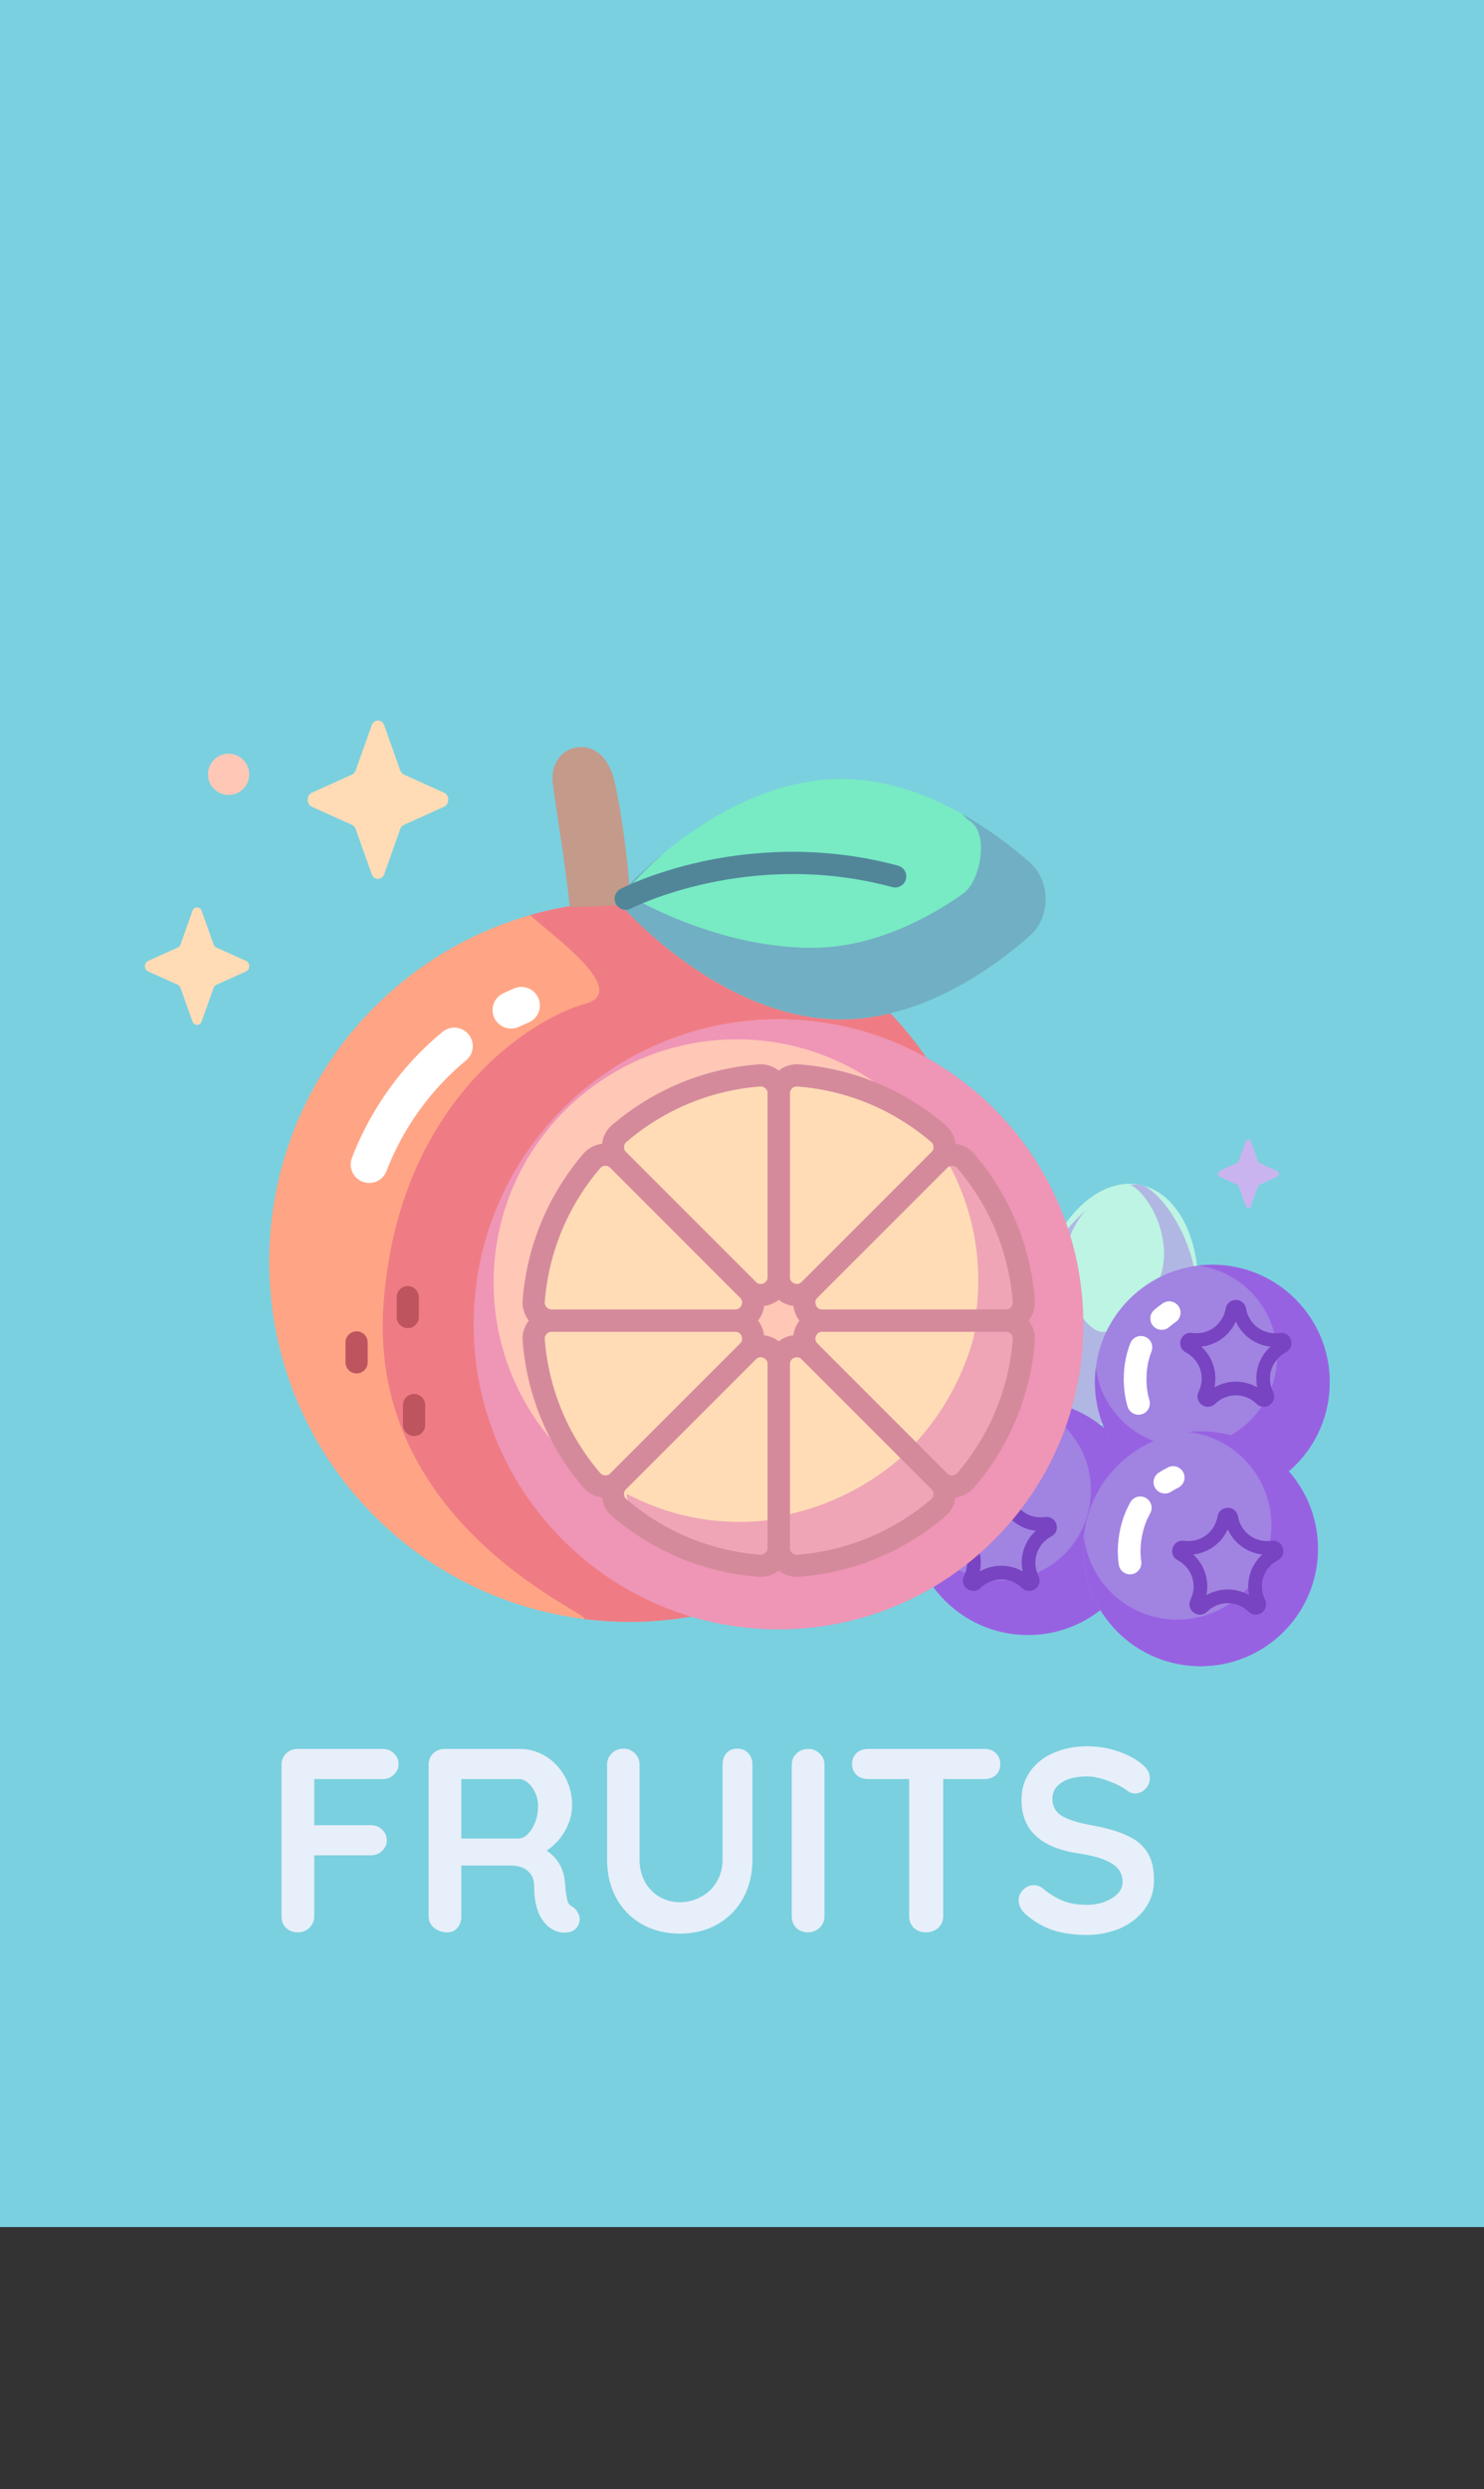 <svg width="136" height="228" viewBox="0 0 136 228" fill="none" xmlns="http://www.w3.org/2000/svg">
<rect x="0" y="0" width="136" height="228" fill="#333333" stroke="none"/>
<rect width="136" height="204" fill="#7AD0DF"/>
<path d="M28.8 162.96V167.184H33.984C34.4 167.184 34.744 167.32 35.016 167.592C35.304 167.848 35.448 168.184 35.448 168.6C35.448 168.952 35.304 169.264 35.016 169.536C34.744 169.808 34.4 169.944 33.984 169.944H28.8V175.536C28.8 175.952 28.648 176.304 28.344 176.592C28.056 176.864 27.712 177 27.312 177C26.864 177 26.496 176.864 26.208 176.592C25.936 176.32 25.8 175.968 25.8 175.536V161.664C25.8 161.248 25.936 160.904 26.208 160.632C26.496 160.344 26.848 160.2 27.264 160.2H35.064C35.48 160.2 35.824 160.336 36.096 160.608C36.384 160.864 36.528 161.2 36.528 161.616C36.528 161.968 36.384 162.28 36.096 162.552C35.824 162.824 35.48 162.96 35.064 162.96H28.8ZM52.453 174.648C52.661 174.776 52.821 174.944 52.933 175.152C53.061 175.36 53.125 175.576 53.125 175.8C53.125 176.088 53.029 176.352 52.837 176.592C52.597 176.88 52.229 177.024 51.733 177.024C51.349 177.024 50.997 176.936 50.677 176.76C49.525 176.104 48.949 174.768 48.949 172.752C48.949 172.176 48.757 171.72 48.373 171.384C48.005 171.048 47.469 170.88 46.765 170.88H42.277V175.536C42.277 175.968 42.157 176.32 41.917 176.592C41.693 176.864 41.389 177 41.005 177C40.541 177 40.133 176.864 39.781 176.592C39.445 176.304 39.277 175.952 39.277 175.536V161.664C39.277 161.248 39.413 160.904 39.685 160.632C39.973 160.344 40.325 160.2 40.741 160.2H47.653C48.485 160.2 49.269 160.424 50.005 160.872C50.741 161.32 51.325 161.936 51.757 162.72C52.205 163.504 52.429 164.384 52.429 165.36C52.429 166.16 52.213 166.944 51.781 167.712C51.349 168.464 50.789 169.064 50.101 169.512C51.109 170.216 51.661 171.16 51.757 172.344C51.805 172.6 51.829 172.848 51.829 173.088C51.893 173.584 51.957 173.944 52.021 174.168C52.085 174.376 52.229 174.536 52.453 174.648ZM47.533 168.408C47.821 168.408 48.101 168.272 48.373 168C48.645 167.728 48.869 167.368 49.045 166.92C49.221 166.456 49.309 165.96 49.309 165.432C49.309 164.984 49.221 164.576 49.045 164.208C48.869 163.824 48.645 163.52 48.373 163.296C48.101 163.072 47.821 162.96 47.533 162.96H42.277V168.408H47.533ZM67.564 160.176C67.98 160.176 68.316 160.312 68.572 160.584C68.828 160.856 68.956 161.208 68.956 161.64V170.328C68.956 171.656 68.676 172.832 68.116 173.856C67.556 174.88 66.772 175.68 65.764 176.256C64.756 176.832 63.604 177.12 62.308 177.12C61.012 177.12 59.852 176.832 58.828 176.256C57.82 175.68 57.036 174.88 56.476 173.856C55.916 172.832 55.636 171.656 55.636 170.328V161.64C55.636 161.224 55.78 160.88 56.068 160.608C56.356 160.32 56.724 160.176 57.172 160.176C57.556 160.176 57.892 160.32 58.18 160.608C58.468 160.88 58.612 161.224 58.612 161.64V170.328C58.612 171.096 58.78 171.784 59.116 172.392C59.452 172.984 59.9 173.44 60.46 173.76C61.036 174.08 61.652 174.24 62.308 174.24C62.996 174.24 63.636 174.08 64.228 173.76C64.836 173.44 65.316 172.984 65.668 172.392C66.036 171.784 66.22 171.096 66.22 170.328V161.64C66.22 161.208 66.34 160.856 66.58 160.584C66.82 160.312 67.148 160.176 67.564 160.176ZM75.558 175.536C75.558 175.952 75.406 176.304 75.102 176.592C74.798 176.864 74.446 177 74.046 177C73.614 177 73.254 176.864 72.966 176.592C72.694 176.304 72.558 175.952 72.558 175.536V161.664C72.558 161.248 72.702 160.904 72.99 160.632C73.278 160.344 73.646 160.2 74.094 160.2C74.494 160.2 74.838 160.344 75.126 160.632C75.414 160.904 75.558 161.248 75.558 161.664V175.536ZM90.207 160.2C90.639 160.2 90.991 160.328 91.263 160.584C91.535 160.84 91.671 161.176 91.671 161.592C91.671 162.008 91.535 162.344 91.263 162.6C90.991 162.84 90.639 162.96 90.207 162.96H86.439V175.536C86.439 175.952 86.287 176.304 85.983 176.592C85.679 176.864 85.303 177 84.855 177C84.407 177 84.039 176.864 83.751 176.592C83.463 176.304 83.319 175.952 83.319 175.536V162.96H79.551C79.119 162.96 78.767 162.832 78.495 162.576C78.223 162.32 78.087 161.984 78.087 161.568C78.087 161.168 78.223 160.84 78.495 160.584C78.783 160.328 79.135 160.2 79.551 160.2H90.207ZM99.591 177.24C98.439 177.24 97.415 177.096 96.519 176.808C95.623 176.52 94.783 176.032 93.999 175.344C93.567 174.96 93.351 174.536 93.351 174.072C93.351 173.704 93.487 173.384 93.759 173.112C94.031 172.824 94.359 172.68 94.743 172.68C95.047 172.68 95.319 172.776 95.559 172.968C96.199 173.496 96.823 173.88 97.431 174.12C98.039 174.36 98.759 174.48 99.591 174.48C100.487 174.48 101.255 174.28 101.895 173.88C102.551 173.48 102.879 172.984 102.879 172.392C102.879 171.672 102.559 171.112 101.919 170.712C101.279 170.296 100.263 169.984 98.871 169.776C95.367 169.264 93.615 167.632 93.615 164.88C93.615 163.872 93.879 163 94.407 162.264C94.935 161.512 95.655 160.944 96.567 160.56C97.479 160.16 98.495 159.96 99.615 159.96C100.623 159.96 101.567 160.112 102.447 160.416C103.343 160.72 104.087 161.12 104.679 161.616C105.143 161.984 105.375 162.408 105.375 162.888C105.375 163.256 105.239 163.584 104.967 163.872C104.695 164.144 104.375 164.28 104.007 164.28C103.767 164.28 103.551 164.208 103.359 164.064C102.943 163.728 102.359 163.424 101.607 163.152C100.871 162.864 100.207 162.72 99.615 162.72C98.607 162.72 97.823 162.912 97.263 163.296C96.719 163.664 96.447 164.152 96.447 164.76C96.447 165.448 96.727 165.968 97.287 166.32C97.863 166.672 98.759 166.96 99.975 167.184C101.351 167.424 102.447 167.736 103.263 168.12C104.095 168.488 104.719 169 105.135 169.656C105.551 170.296 105.759 171.152 105.759 172.224C105.759 173.232 105.471 174.12 104.895 174.888C104.335 175.64 103.583 176.224 102.639 176.64C101.695 177.04 100.679 177.24 99.591 177.24Z" fill="#E7EFFA"/>
<path d="M89.461 112.383C89.906 112.383 90.266 112.023 90.266 111.578C90.266 111.133 89.906 110.772 89.461 110.772C89.016 110.772 88.655 111.133 88.655 111.578C88.655 112.023 89.016 112.383 89.461 112.383Z" fill="#A183E2"/>
<path d="M109.506 120.823C110.656 114.781 108.38 109.273 104.422 108.519C100.463 107.765 96.322 112.052 95.171 118.093C94.021 124.135 96.297 129.644 100.256 130.397C104.214 131.151 108.355 126.865 109.506 120.823Z" fill="#BDF4E3"/>
<path d="M104.475 108.515C104.233 108.467 103.93 108.481 103.584 108.554C104.856 109.008 107.251 112.538 106.551 116.132C105.827 119.849 102.304 122.275 100.835 121.98C99.366 121.686 97.016 118.084 97.74 114.366C98.005 113.005 98.678 111.824 99.484 110.885C97.574 112.555 95.773 115.016 95.189 118.016C94.013 124.054 97.832 129.906 100.217 130.384C102.602 130.862 108.327 126.922 109.502 120.883C110.678 114.844 106.473 108.916 104.475 108.515V108.515Z" fill="#B1B7E3"/>
<path d="M79.086 123.029C79.749 121.085 86.133 117.703 91.898 119.719C97.662 121.734 100.059 128.136 99.267 130.456C98.475 132.776 92.912 135.653 87.148 133.638C81.384 131.622 78.423 124.973 79.086 123.029V123.029Z" fill="#BDF4E3"/>
<path d="M91.898 119.719C90.906 119.372 89.895 119.185 88.899 119.123C91.955 120.175 94.004 123.208 93.843 124.683C93.658 126.375 90.193 129.399 86.374 128.953C82.556 128.507 79.86 124.486 80.014 123.067C80.081 122.455 80.771 121.493 81.84 120.633C80.355 121.399 79.331 122.312 79.086 123.029C78.423 124.973 81.384 131.622 87.148 133.638C92.912 135.653 99.168 132.648 99.96 130.328C100.752 128.008 97.662 121.734 91.898 119.719V119.719Z" fill="#B1B7E3"/>
<path d="M101.812 146.612C106.013 142.411 106.013 135.6 101.812 131.399C97.611 127.199 90.8 127.199 86.599 131.399C82.399 135.6 82.399 142.411 86.599 146.612C90.8 150.813 97.611 150.813 101.812 146.612Z" fill="#A183E2"/>
<path d="M94.212 128.249C93.759 128.249 93.312 128.277 92.874 128.331C96.887 128.896 99.975 132.341 99.975 136.509C99.975 141.072 96.276 144.77 91.714 144.77C87.545 144.77 84.1 141.682 83.536 137.669C83.481 138.108 83.453 138.554 83.453 139.007C83.453 144.949 88.27 149.766 94.212 149.766C100.153 149.766 104.97 144.949 104.97 139.007C104.97 133.065 100.153 128.249 94.212 128.249V128.249Z" fill="#9762E2"/>
<path d="M111.104 137.366C117.045 137.366 121.862 132.55 121.862 126.608C121.862 120.666 117.045 115.849 111.104 115.849C105.162 115.849 100.345 120.666 100.345 126.608C100.345 132.55 105.162 137.366 111.104 137.366Z" fill="#A183E2"/>
<path d="M111.103 115.849C110.667 115.849 110.237 115.876 109.814 115.927C113.893 116.475 117.039 119.967 117.039 124.196C117.039 128.806 113.302 132.543 108.692 132.543C104.463 132.543 100.97 129.397 100.422 125.318C100.371 125.741 100.345 126.171 100.345 126.608C100.345 132.55 105.161 137.366 111.103 137.366C117.045 137.366 121.862 132.55 121.862 126.608C121.862 120.666 117.045 115.849 111.103 115.849V115.849Z" fill="#9762E2"/>
<path d="M117.624 149.471C121.825 145.27 121.825 138.459 117.624 134.259C113.423 130.058 106.612 130.058 102.411 134.259C98.211 138.459 98.211 145.27 102.411 149.471C106.612 153.672 113.423 153.672 117.624 149.471Z" fill="#A183E2"/>
<path d="M110.026 131.106C109.643 131.106 109.264 131.127 108.892 131.166C113.184 131.661 116.518 135.306 116.518 139.732C116.518 144.495 112.656 148.357 107.892 148.357C103.467 148.357 99.822 145.023 99.326 140.731C99.287 141.104 99.267 141.482 99.267 141.865C99.267 147.807 104.084 152.623 110.026 152.623C115.967 152.623 120.784 147.807 120.784 141.865C120.784 135.923 115.967 131.106 110.026 131.106V131.106Z" fill="#9762E2"/>
<path d="M109.957 147.902C109.763 147.902 109.568 147.841 109.397 147.717C109.015 147.439 108.894 146.95 109.103 146.528C109.762 145.194 109.247 143.607 107.93 142.916C107.512 142.696 107.322 142.23 107.468 141.781C107.614 141.333 108.041 141.067 108.508 141.135C109.98 141.349 111.33 140.369 111.581 138.903C111.66 138.438 112.045 138.113 112.517 138.113H112.517C112.988 138.113 113.373 138.438 113.453 138.903V138.903C113.704 140.369 115.053 141.35 116.526 141.135C116.992 141.067 117.42 141.333 117.566 141.781C117.711 142.23 117.522 142.696 117.104 142.916C115.787 143.607 115.271 145.194 115.93 146.528C116.139 146.951 116.019 147.44 115.637 147.717C115.255 147.994 114.754 147.957 114.416 147.628C113.351 146.589 111.683 146.589 110.618 147.628C110.432 147.81 110.195 147.902 109.957 147.902V147.902ZM109.346 142.391C110.384 143.332 110.844 144.748 110.557 146.119C111.772 145.422 113.262 145.422 114.477 146.119C114.189 144.748 114.649 143.332 115.688 142.391C114.295 142.241 113.09 141.366 112.517 140.087C111.944 141.365 110.738 142.241 109.346 142.391V142.391ZM112.221 139.113C112.221 139.113 112.221 139.114 112.221 139.114C112.221 139.114 112.221 139.113 112.221 139.113Z" fill="#7844C1"/>
<path d="M89.198 145.726C89.004 145.726 88.809 145.665 88.638 145.54C88.256 145.263 88.136 144.774 88.345 144.351C89.004 143.018 88.488 141.431 87.171 140.739C86.753 140.52 86.564 140.053 86.709 139.605C86.855 139.156 87.282 138.891 87.749 138.959C89.222 139.173 90.571 138.193 90.822 136.726C90.902 136.261 91.287 135.937 91.758 135.937C92.23 135.937 92.615 136.261 92.694 136.726C92.945 138.193 94.294 139.174 95.767 138.959C96.234 138.891 96.661 139.157 96.807 139.605C96.953 140.053 96.763 140.52 96.345 140.739C95.028 141.431 94.512 143.018 95.171 144.351C95.38 144.774 95.26 145.263 94.878 145.54C94.497 145.817 93.995 145.781 93.657 145.452C92.592 144.413 90.924 144.413 89.859 145.452C89.673 145.633 89.437 145.726 89.198 145.726V145.726ZM88.587 140.215C89.625 141.155 90.086 142.572 89.798 143.943C91.013 143.246 92.503 143.246 93.718 143.943C93.43 142.572 93.891 141.155 94.929 140.215C93.537 140.065 92.331 139.189 91.758 137.911C91.185 139.189 89.98 140.065 88.587 140.215V140.215ZM92.078 136.832L91.463 136.937V136.937L92.078 136.832Z" fill="#7844C1"/>
<path d="M115.818 128.864C115.579 128.864 115.343 128.772 115.157 128.59C114.092 127.551 112.424 127.551 111.359 128.59C111.021 128.919 110.519 128.956 110.138 128.679C109.756 128.401 109.636 127.913 109.845 127.49C110.504 126.156 109.988 124.569 108.671 123.877C108.253 123.658 108.064 123.192 108.209 122.743C108.355 122.295 108.783 122.029 109.249 122.097C110.721 122.311 112.071 121.331 112.322 119.865C112.402 119.4 112.786 119.075 113.258 119.075C113.73 119.075 114.115 119.4 114.194 119.865C114.445 121.331 115.794 122.311 117.267 122.097C117.733 122.029 118.161 122.295 118.307 122.743C118.452 123.192 118.263 123.658 117.845 123.877C116.528 124.569 116.013 126.156 116.672 127.49C116.88 127.912 116.76 128.401 116.378 128.679C116.207 128.803 116.012 128.864 115.818 128.864V128.864ZM110.087 123.353C111.125 124.294 111.586 125.71 111.298 127.082C112.513 126.384 114.003 126.384 115.218 127.082C114.93 125.71 115.391 124.294 116.429 123.353C115.036 123.203 113.831 122.328 113.258 121.049C112.685 122.327 111.48 123.203 110.087 123.353V123.353ZM112.963 120.075C112.963 120.076 112.963 120.076 112.963 120.076C112.963 120.076 112.963 120.076 112.963 120.075Z" fill="#7844C1"/>
<path d="M94.527 132.556C94.504 132.556 94.481 132.555 94.458 132.554C94.202 132.537 93.948 132.534 93.704 132.544C93.128 132.569 92.644 132.123 92.619 131.549C92.594 130.974 93.04 130.489 93.615 130.464C93.934 130.45 94.263 130.454 94.594 130.476C95.167 130.513 95.602 131.009 95.564 131.583C95.528 132.133 95.071 132.556 94.527 132.556V132.556Z" fill="white"/>
<path d="M87.174 137.338C87.048 137.338 86.92 137.315 86.796 137.266C86.26 137.057 85.996 136.453 86.205 135.918C86.654 134.769 87.445 133.619 88.432 132.681C88.919 132.219 89.448 131.821 90.006 131.5C90.504 131.213 91.141 131.384 91.428 131.882C91.715 132.38 91.544 133.017 91.046 133.304C90.631 133.543 90.234 133.842 89.867 134.191C89.096 134.923 88.485 135.805 88.144 136.676C87.984 137.087 87.591 137.338 87.174 137.338V137.338Z" fill="white"/>
<path d="M106.463 121.813C106.17 121.813 105.879 121.69 105.673 121.451C105.298 121.015 105.348 120.357 105.784 119.982C106.026 119.774 106.287 119.573 106.56 119.386C107.034 119.06 107.682 119.18 108.008 119.654C108.333 120.128 108.213 120.776 107.739 121.102C107.528 121.247 107.327 121.402 107.141 121.561C106.945 121.73 106.703 121.813 106.463 121.813Z" fill="white"/>
<path d="M104.336 129.591C103.889 129.591 103.476 129.302 103.34 128.852C102.981 127.672 102.891 126.279 103.086 124.931C103.182 124.267 103.352 123.627 103.591 123.03C103.804 122.496 104.41 122.236 104.944 122.45C105.478 122.663 105.737 123.269 105.524 123.803C105.346 124.248 105.219 124.727 105.147 125.229C104.995 126.281 105.061 127.353 105.332 128.247C105.499 128.797 105.189 129.379 104.638 129.546C104.538 129.577 104.436 129.591 104.336 129.591Z" fill="white"/>
<path d="M106.76 136.807C106.417 136.807 106.081 136.638 105.882 136.327C105.572 135.843 105.714 135.199 106.198 134.889C106.467 134.717 106.754 134.555 107.05 134.408C107.565 134.152 108.19 134.362 108.446 134.877C108.702 135.392 108.492 136.017 107.977 136.272C107.748 136.386 107.527 136.511 107.32 136.643C107.146 136.754 106.952 136.807 106.76 136.807V136.807Z" fill="white"/>
<path d="M103.558 144.209C103.054 144.209 102.61 143.842 102.531 143.327C102.342 142.108 102.448 140.717 102.83 139.41C103.019 138.765 103.277 138.156 103.598 137.598C103.884 137.1 104.52 136.928 105.019 137.214C105.517 137.501 105.689 138.137 105.403 138.636C105.164 139.051 104.971 139.508 104.829 139.995C104.531 141.014 104.445 142.085 104.588 143.009C104.676 143.577 104.287 144.109 103.719 144.197C103.665 144.205 103.611 144.209 103.558 144.209V144.209Z" fill="white"/>
<path d="M77.787 103.878L78.642 106.283C78.679 106.386 78.752 106.467 78.843 106.509L80.98 107.471C81.281 107.607 81.281 108.088 80.98 108.224L78.843 109.187C78.752 109.228 78.679 109.309 78.642 109.412L77.787 111.817C77.667 112.157 77.239 112.157 77.118 111.817L76.263 109.412C76.227 109.309 76.154 109.228 76.063 109.187L73.926 108.224C73.624 108.088 73.624 107.607 73.926 107.471L76.063 106.509C76.154 106.467 76.227 106.386 76.263 106.283L77.118 103.878C77.239 103.539 77.666 103.539 77.787 103.878V103.878Z" fill="#CAB4EF"/>
<path d="M114.65 104.576L115.284 106.36C115.311 106.436 115.365 106.497 115.433 106.527L117.018 107.241C117.242 107.342 117.242 107.699 117.018 107.8L115.433 108.514C115.365 108.544 115.311 108.605 115.284 108.681L114.65 110.465C114.56 110.717 114.243 110.717 114.154 110.465L113.519 108.681C113.492 108.605 113.438 108.544 113.37 108.514L111.786 107.8C111.562 107.699 111.562 107.342 111.786 107.241L113.37 106.527C113.438 106.497 113.492 106.436 113.519 106.36L114.154 104.576C114.243 104.324 114.56 104.324 114.65 104.576V104.576Z" fill="#CAB4EF"/>
<path d="M77.679 135.31C77.855 134.538 77.371 133.769 76.599 133.593C75.826 133.417 75.058 133.901 74.882 134.673C74.706 135.445 75.19 136.214 75.962 136.39C76.734 136.566 77.503 136.082 77.679 135.31Z" fill="#A183E2"/>
<path d="M81.005 138.892C93.893 126.004 93.893 105.109 81.005 92.222C68.118 79.334 47.223 79.334 34.335 92.222C21.447 105.109 21.447 126.004 34.335 138.892C47.223 151.779 68.118 151.779 81.005 138.892Z" fill="#FFA585"/>
<path d="M90.686 115.557C90.686 97.329 75.909 82.552 57.681 82.552C54.526 82.552 51.476 82.995 48.587 83.821C50.323 85.496 57.927 90.787 53.612 91.949C48.979 93.196 36.502 100.674 35.145 119.483C33.651 140.197 55.312 148.284 53.441 148.289C53.532 148.302 53.624 148.313 53.716 148.325C55.016 148.481 56.338 148.563 57.68 148.563C75.909 148.563 90.686 133.786 90.686 115.557V115.557Z" fill="#EF7C85"/>
<path d="M57.765 82.873C57.659 79.294 56.919 74.161 56.292 71.476C55.887 69.854 54.929 68.433 53.248 68.433C51.568 68.433 50.48 69.908 50.65 71.624C50.831 73.459 51.844 79.166 52.215 83.119L57.765 82.873Z" fill="#C49A8B"/>
<path d="M46.838 94.216C46.202 94.216 45.593 93.857 45.303 93.244C44.904 92.397 45.267 91.387 46.114 90.988C46.446 90.831 46.786 90.679 47.125 90.536C47.987 90.173 48.982 90.577 49.345 91.44C49.709 92.302 49.304 93.297 48.442 93.66C48.146 93.785 47.849 93.917 47.559 94.054C47.326 94.164 47.08 94.216 46.838 94.216V94.216Z" fill="white"/>
<path d="M33.835 108.359C33.634 108.359 33.429 108.323 33.229 108.246C32.355 107.911 31.918 106.931 32.253 106.057C33.559 102.648 35.587 99.442 38.118 96.787C38.883 95.983 39.703 95.22 40.556 94.518C41.278 93.923 42.346 94.027 42.942 94.749C43.537 95.472 43.433 96.54 42.71 97.135C41.963 97.751 41.244 98.42 40.572 99.125C38.348 101.459 36.566 104.276 35.419 107.27C35.16 107.944 34.517 108.359 33.835 108.359V108.359Z" fill="white"/>
<path d="M94.35 78.971C96.325 80.697 96.325 84.025 94.35 85.751C90.648 88.986 84.301 93.371 77.093 93.371C65.671 93.371 56.412 82.361 56.412 82.361C56.412 82.361 65.671 71.35 77.093 71.35C84.301 71.35 90.648 75.735 94.35 78.971Z" fill="#78EAC4"/>
<path d="M94.35 78.971C92.756 77.577 90.671 75.972 88.238 74.594C88.323 74.757 88.566 74.991 89.005 75.303C90.594 76.43 89.871 80.715 88.283 81.842C85.306 83.955 80.202 86.819 74.404 86.819C65.218 86.819 57.22 81.797 57.22 81.797C57.22 81.797 58.594 80.133 60.829 78.13C58.062 80.398 56.412 82.361 56.412 82.361C56.412 82.361 65.671 93.371 77.093 93.371C84.301 93.371 90.648 88.986 94.35 85.751C96.325 84.025 96.325 80.696 94.35 78.971Z" fill="#71AFC4"/>
<path d="M57.342 83.341C56.975 83.341 56.621 83.142 56.439 82.794C56.18 82.297 56.372 81.683 56.869 81.423C56.986 81.362 59.789 79.911 64.331 78.919C68.512 78.006 75.024 77.33 82.304 79.294C82.847 79.441 83.168 79.999 83.021 80.541C82.875 81.084 82.316 81.404 81.774 81.258C68.636 77.713 57.917 83.17 57.811 83.226C57.661 83.304 57.5 83.341 57.342 83.341Z" fill="#518699"/>
<path d="M90.867 140.478C101.642 129.702 101.642 112.232 90.867 101.457C80.091 90.681 62.621 90.681 51.846 101.457C41.07 112.232 41.07 129.702 51.846 140.478C62.621 151.253 80.091 151.253 90.867 140.478Z" fill="#FFC7B6"/>
<path d="M69.581 98.509C64.701 98.892 60.258 100.83 56.747 103.828C56.014 104.454 55.976 105.575 56.657 106.256L68.54 118.139C69.584 119.182 71.369 118.443 71.369 116.967V100.162C71.368 99.196 70.544 98.433 69.581 98.509V98.509Z" fill="#FFDCB6"/>
<path d="M93.826 119.179C93.443 114.299 91.505 109.856 88.507 106.345C87.881 105.613 86.76 105.575 86.079 106.256L74.197 118.139C73.153 119.182 73.892 120.967 75.368 120.967H92.173C93.14 120.967 93.902 120.143 93.826 119.179V119.179Z" fill="#FFDCB6"/>
<path d="M85.99 103.828C82.479 100.83 78.036 98.892 73.156 98.509C72.193 98.433 71.369 99.196 71.369 100.162V116.967C71.369 118.443 73.153 119.182 74.197 118.138L86.08 106.256C86.761 105.575 86.723 104.454 85.99 103.828Z" fill="#FFDCB6"/>
<path d="M54.23 106.345C51.232 109.856 49.294 114.299 48.91 119.179C48.835 120.143 49.597 120.967 50.564 120.967H67.368C68.844 120.967 69.584 119.182 68.54 118.138L56.657 106.256C55.976 105.575 54.855 105.613 54.23 106.345V106.345Z" fill="#FFDCB6"/>
<path d="M74.197 123.795L86.079 135.678C86.76 136.359 87.881 136.321 88.507 135.589C91.505 132.078 93.443 127.635 93.826 122.755C93.902 121.791 93.14 120.967 92.173 120.967H75.368C73.892 120.967 73.153 122.752 74.197 123.795V123.795Z" fill="#FFDCB6"/>
<path d="M48.91 122.755C49.294 127.635 51.232 132.078 54.23 135.589C54.855 136.321 55.976 136.359 56.657 135.678L68.54 123.795C69.584 122.752 68.845 120.967 67.368 120.967H50.564C49.597 120.967 48.835 121.791 48.91 122.755V122.755Z" fill="#FFDCB6"/>
<path d="M73.156 143.425C78.036 143.042 82.479 141.103 85.99 138.105C86.722 137.48 86.76 136.359 86.079 135.678L74.197 123.795C73.153 122.751 71.368 123.491 71.368 124.967V141.772C71.368 142.738 72.192 143.501 73.156 143.425V143.425Z" fill="#FFDCB6"/>
<path d="M56.747 138.105C60.258 141.103 64.701 143.042 69.581 143.425C70.544 143.5 71.368 142.738 71.368 141.772V124.967C71.368 123.491 69.584 122.752 68.54 123.795L56.657 135.678C55.976 136.359 56.014 137.48 56.747 138.105Z" fill="#FFDCB6"/>
<path d="M71.343 93.371C55.913 93.371 43.405 105.879 43.405 121.309C43.405 136.739 55.913 149.247 71.343 149.247C86.773 149.247 99.281 136.739 99.281 121.309C99.281 105.88 86.773 93.371 71.343 93.371V93.371ZM67.515 139.762C55.21 139.762 45.235 129.787 45.235 117.481C45.235 105.176 55.21 95.201 67.515 95.201C79.821 95.201 89.796 105.176 89.796 117.481C89.796 129.787 79.821 139.762 67.515 139.762Z" fill="#EF95B6"/>
<path d="M67.781 139.406C64.058 139.406 60.553 138.482 57.478 136.852C57.443 136.945 57.437 137.03 57.439 137.086C57.442 137.178 57.473 137.353 57.634 137.491C61.1 140.451 65.328 142.204 69.861 142.559C70.08 142.576 70.227 142.472 70.295 142.408C70.364 142.344 70.48 142.205 70.48 141.986V139.242C69.595 139.35 68.695 139.406 67.781 139.406V139.406Z" fill="#EFA5B6"/>
<path d="M89.482 120.076H92.362C92.591 120.076 92.738 119.957 92.805 119.886C92.871 119.815 92.981 119.662 92.963 119.438C92.59 114.761 90.751 110.4 87.646 106.824C87.501 106.657 87.317 106.626 87.22 106.622C87.213 106.622 87.205 106.622 87.197 106.622C87.139 106.622 87.06 106.631 86.975 106.663C88.685 109.835 89.655 113.451 89.655 117.291C89.655 118.235 89.596 119.164 89.482 120.076V120.076Z" fill="#EFA5B6"/>
<path d="M82.738 133.368C79.815 135.965 76.216 137.845 72.232 138.726V141.965C72.232 142.191 72.354 142.336 72.428 142.402C72.501 142.468 72.657 142.577 72.888 142.559C77.688 142.19 82.165 140.371 85.835 137.3C86.006 137.157 86.038 136.975 86.042 136.879C86.046 136.781 86.028 136.593 85.864 136.431L82.738 133.368Z" fill="#EFA5B6"/>
<path d="M92.845 121.592H89.459C88.538 125.621 86.573 129.258 83.858 132.214L87.06 135.374C87.229 135.541 87.426 135.559 87.528 135.555C87.628 135.551 87.819 135.518 87.969 135.345C91.179 131.635 93.081 127.108 93.467 122.255C93.485 122.022 93.372 121.864 93.303 121.79C93.234 121.716 93.082 121.592 92.845 121.592V121.592Z" fill="#EFA5B6"/>
<path d="M69.709 119.642C69.014 119.642 68.334 119.371 67.821 118.858L55.938 106.975C55.412 106.449 55.127 105.72 55.156 104.976C55.185 104.235 55.524 103.535 56.086 103.055C59.889 99.808 64.527 97.885 69.501 97.495L69.581 98.509L69.501 97.495C70.241 97.436 70.98 97.693 71.526 98.198C72.072 98.703 72.385 99.418 72.385 100.162V116.967C72.385 118.052 71.737 119.022 70.735 119.437C70.402 119.575 70.053 119.642 69.709 119.642V119.642ZM69.66 99.523C65.117 99.879 60.881 101.636 57.407 104.602C57.226 104.756 57.192 104.952 57.188 105.056C57.184 105.161 57.203 105.363 57.376 105.537L69.259 117.419C69.532 117.692 69.838 117.607 69.956 117.558C70.075 117.509 70.351 117.353 70.351 116.967V100.162C70.351 99.918 70.222 99.762 70.145 99.691C70.068 99.62 69.9 99.504 69.66 99.523Z" fill="#D58A9C"/>
<path d="M92.173 121.984H75.369C74.283 121.984 73.314 121.336 72.898 120.333C72.483 119.331 72.71 118.187 73.478 117.419L85.361 105.537C85.887 105.01 86.612 104.724 87.36 104.754C88.1 104.783 88.8 105.122 89.281 105.685C92.528 109.487 94.45 114.126 94.841 119.099C94.899 119.84 94.642 120.578 94.138 121.124C93.633 121.671 92.917 121.984 92.173 121.984V121.984ZM87.255 106.786C87.145 106.786 86.959 106.815 86.799 106.975L74.916 118.858C74.643 119.13 74.728 119.436 74.778 119.555C74.827 119.674 74.983 119.95 75.369 119.95H92.173C92.417 119.95 92.573 119.821 92.644 119.744C92.715 119.667 92.832 119.502 92.813 119.259C92.456 114.716 90.7 110.479 87.734 107.005C87.579 106.824 87.383 106.791 87.28 106.787C87.272 106.786 87.264 106.786 87.255 106.786V106.786Z" fill="#D58A9C"/>
<path d="M73.028 119.642C72.683 119.642 72.335 119.575 72.002 119.437C70.999 119.022 70.352 118.052 70.352 116.967V100.162C70.352 99.419 70.665 98.703 71.211 98.198C71.757 97.693 72.493 97.436 73.236 97.495C78.21 97.886 82.848 99.808 86.651 103.055V103.055C87.213 103.535 87.552 104.235 87.581 104.976C87.61 105.72 87.325 106.449 86.799 106.975L74.916 118.858C74.403 119.37 73.722 119.642 73.028 119.642ZM73.024 99.521C72.81 99.521 72.663 99.626 72.592 99.691C72.515 99.763 72.385 99.918 72.385 100.162V116.967C72.385 117.353 72.662 117.509 72.78 117.558C72.899 117.607 73.205 117.692 73.478 117.419L85.36 105.537C85.534 105.363 85.553 105.161 85.549 105.055C85.544 104.952 85.511 104.756 85.33 104.602C81.856 101.636 77.619 99.879 73.076 99.523C73.058 99.522 73.041 99.521 73.024 99.521V99.521Z" fill="#D58A9C"/>
<path d="M67.368 121.984H50.563C49.82 121.984 49.104 121.671 48.599 121.125C48.094 120.579 47.838 119.841 47.896 119.1C48.287 114.126 50.209 109.487 53.456 105.685C53.936 105.123 54.637 104.784 55.377 104.755C56.124 104.725 56.85 105.011 57.377 105.537L69.259 117.42C70.027 118.187 70.254 119.331 69.839 120.333C69.423 121.336 68.454 121.984 67.368 121.984V121.984ZM55.003 107.006C52.037 110.479 50.281 114.716 49.924 119.259C49.905 119.502 50.021 119.667 50.093 119.744C50.164 119.821 50.319 119.95 50.563 119.95H67.368C67.754 119.95 67.91 119.674 67.959 119.555C68.009 119.436 68.093 119.131 67.821 118.858L55.938 106.975C55.764 106.801 55.56 106.783 55.457 106.787C55.354 106.791 55.157 106.825 55.003 107.006V107.006Z" fill="#D58A9C"/>
<path d="M87.255 137.182C86.548 137.182 85.862 136.899 85.36 136.397L73.478 124.515C72.71 123.747 72.483 122.603 72.898 121.6C73.314 120.598 74.283 119.95 75.369 119.95H92.173C92.917 119.95 93.633 120.263 94.138 120.809C94.642 121.355 94.899 122.093 94.84 122.834C94.45 127.808 92.528 132.447 89.28 136.249C88.8 136.811 88.1 137.15 87.36 137.179C87.325 137.181 87.29 137.182 87.255 137.182ZM74.916 123.076L86.799 134.959C86.972 135.132 87.177 135.152 87.28 135.147C87.383 135.143 87.579 135.109 87.734 134.928C90.7 131.455 92.456 127.218 92.813 122.675C92.832 122.432 92.715 122.267 92.644 122.19C92.573 122.113 92.417 121.984 92.173 121.984H75.369C74.983 121.984 74.827 122.26 74.778 122.379C74.728 122.498 74.643 122.803 74.916 123.076V123.076Z" fill="#D58A9C"/>
<path d="M55.481 137.182C55.447 137.182 55.412 137.181 55.377 137.18C54.637 137.151 53.936 136.811 53.456 136.249C50.21 132.447 48.287 127.808 47.896 122.834C47.838 122.093 48.094 121.355 48.599 120.81C49.104 120.263 49.82 119.95 50.563 119.95H67.368C68.454 119.95 69.423 120.598 69.838 121.601C70.254 122.604 70.026 123.747 69.259 124.515L57.376 136.397C56.875 136.899 56.189 137.182 55.481 137.182V137.182ZM49.924 122.675C50.281 127.218 52.037 131.455 55.003 134.928C55.158 135.109 55.354 135.143 55.457 135.147C55.56 135.152 55.764 135.132 55.938 134.959L67.821 123.076C68.094 122.803 68.009 122.498 67.96 122.379C67.91 122.26 67.754 121.984 67.368 121.984H50.563C50.32 121.984 50.164 122.113 50.093 122.19C50.022 122.267 49.905 122.432 49.924 122.675V122.675Z" fill="#D58A9C"/>
<path d="M73.028 144.447C72.359 144.447 71.706 144.194 71.211 143.736C70.665 143.231 70.352 142.515 70.352 141.772V124.967C70.352 123.882 70.999 122.912 72.002 122.497C73.005 122.081 74.149 122.309 74.916 123.076L86.799 134.959C87.325 135.485 87.611 136.214 87.581 136.959C87.552 137.699 87.213 138.399 86.651 138.879C82.849 142.126 78.21 144.048 73.236 144.439C73.166 144.444 73.097 144.447 73.028 144.447V144.447ZM73.039 124.324C72.928 124.324 72.835 124.353 72.781 124.376C72.662 124.425 72.386 124.581 72.386 124.967V141.772C72.386 142.016 72.515 142.171 72.592 142.242C72.669 142.314 72.836 142.429 73.077 142.411C77.62 142.054 81.857 140.298 85.33 137.332C85.511 137.178 85.545 136.982 85.549 136.878C85.553 136.773 85.534 136.571 85.361 136.397L73.478 124.515C73.329 124.366 73.171 124.324 73.039 124.324V124.324Z" fill="#D58A9C"/>
<path d="M69.709 144.447C69.639 144.447 69.57 144.444 69.501 144.439C64.527 144.048 59.888 142.126 56.086 138.879C55.524 138.399 55.185 137.699 55.156 136.958C55.127 136.214 55.412 135.485 55.938 134.959L67.821 123.076C68.588 122.309 69.732 122.082 70.735 122.497C71.737 122.912 72.385 123.882 72.385 124.967V141.772C72.385 142.515 72.072 143.231 71.526 143.736C71.031 144.194 70.378 144.447 69.709 144.447V144.447ZM69.698 124.324C69.566 124.324 69.407 124.366 69.259 124.515L57.376 136.397C57.203 136.571 57.184 136.773 57.188 136.878C57.192 136.981 57.226 137.178 57.407 137.332C60.88 140.298 65.117 142.054 69.66 142.411C69.9 142.429 70.068 142.314 70.145 142.242C70.222 142.171 70.351 142.016 70.351 141.772V124.967C70.351 124.581 70.075 124.425 69.956 124.376C69.902 124.353 69.809 124.324 69.698 124.324V124.324Z" fill="#D58A9C"/>
<path d="M37.95 131.541C37.388 131.541 36.933 131.085 36.933 130.523V128.703C36.933 128.141 37.388 127.686 37.95 127.686C38.511 127.686 38.967 128.141 38.967 128.703V130.523C38.967 131.085 38.511 131.541 37.95 131.541Z" fill="#BE545E"/>
<path d="M32.679 125.805C32.117 125.805 31.662 125.35 31.662 124.788V122.967C31.662 122.406 32.117 121.95 32.679 121.95C33.24 121.95 33.696 122.406 33.696 122.967V124.788C33.696 125.35 33.24 125.805 32.679 125.805V125.805Z" fill="#BE545E"/>
<path d="M37.371 121.658C36.809 121.658 36.353 121.202 36.353 120.641V118.82C36.353 118.259 36.809 117.803 37.371 117.803C37.932 117.803 38.388 118.259 38.388 118.82V120.641C38.388 121.202 37.932 121.658 37.371 121.658Z" fill="#BE545E"/>
<path d="M35.212 66.438L36.68 70.567C36.743 70.743 36.868 70.883 37.025 70.954L40.693 72.607C41.212 72.841 41.212 73.666 40.693 73.9L37.025 75.553C36.868 75.623 36.743 75.763 36.68 75.94L35.212 80.069C35.004 80.653 34.271 80.653 34.063 80.069L32.595 75.94C32.532 75.764 32.408 75.623 32.251 75.553L28.582 73.9C28.064 73.666 28.064 72.841 28.582 72.607L32.251 70.954C32.408 70.883 32.532 70.743 32.595 70.567L34.063 66.438C34.271 65.854 35.004 65.854 35.212 66.438V66.438Z" fill="#FFDCB6"/>
<path d="M18.487 83.443L19.576 86.506C19.623 86.637 19.715 86.741 19.832 86.794L22.553 88.02C22.938 88.193 22.938 88.806 22.553 88.979L19.832 90.205C19.715 90.257 19.623 90.361 19.576 90.492L18.487 93.555C18.333 93.988 17.789 93.988 17.635 93.555L16.546 90.492C16.499 90.361 16.407 90.257 16.29 90.205L13.569 88.979C13.185 88.806 13.185 88.193 13.569 88.02L16.29 86.794C16.407 86.741 16.499 86.637 16.546 86.506L17.635 83.443C17.789 83.011 18.333 83.011 18.487 83.443V83.443Z" fill="#FFDCB6"/>
<path d="M22.842 70.93C22.842 71.974 21.995 72.82 20.951 72.82C19.908 72.82 19.061 71.974 19.061 70.93C19.061 69.886 19.907 69.039 20.951 69.039C21.996 69.039 22.842 69.886 22.842 70.93Z" fill="#FFC7B6"/>
</svg>
